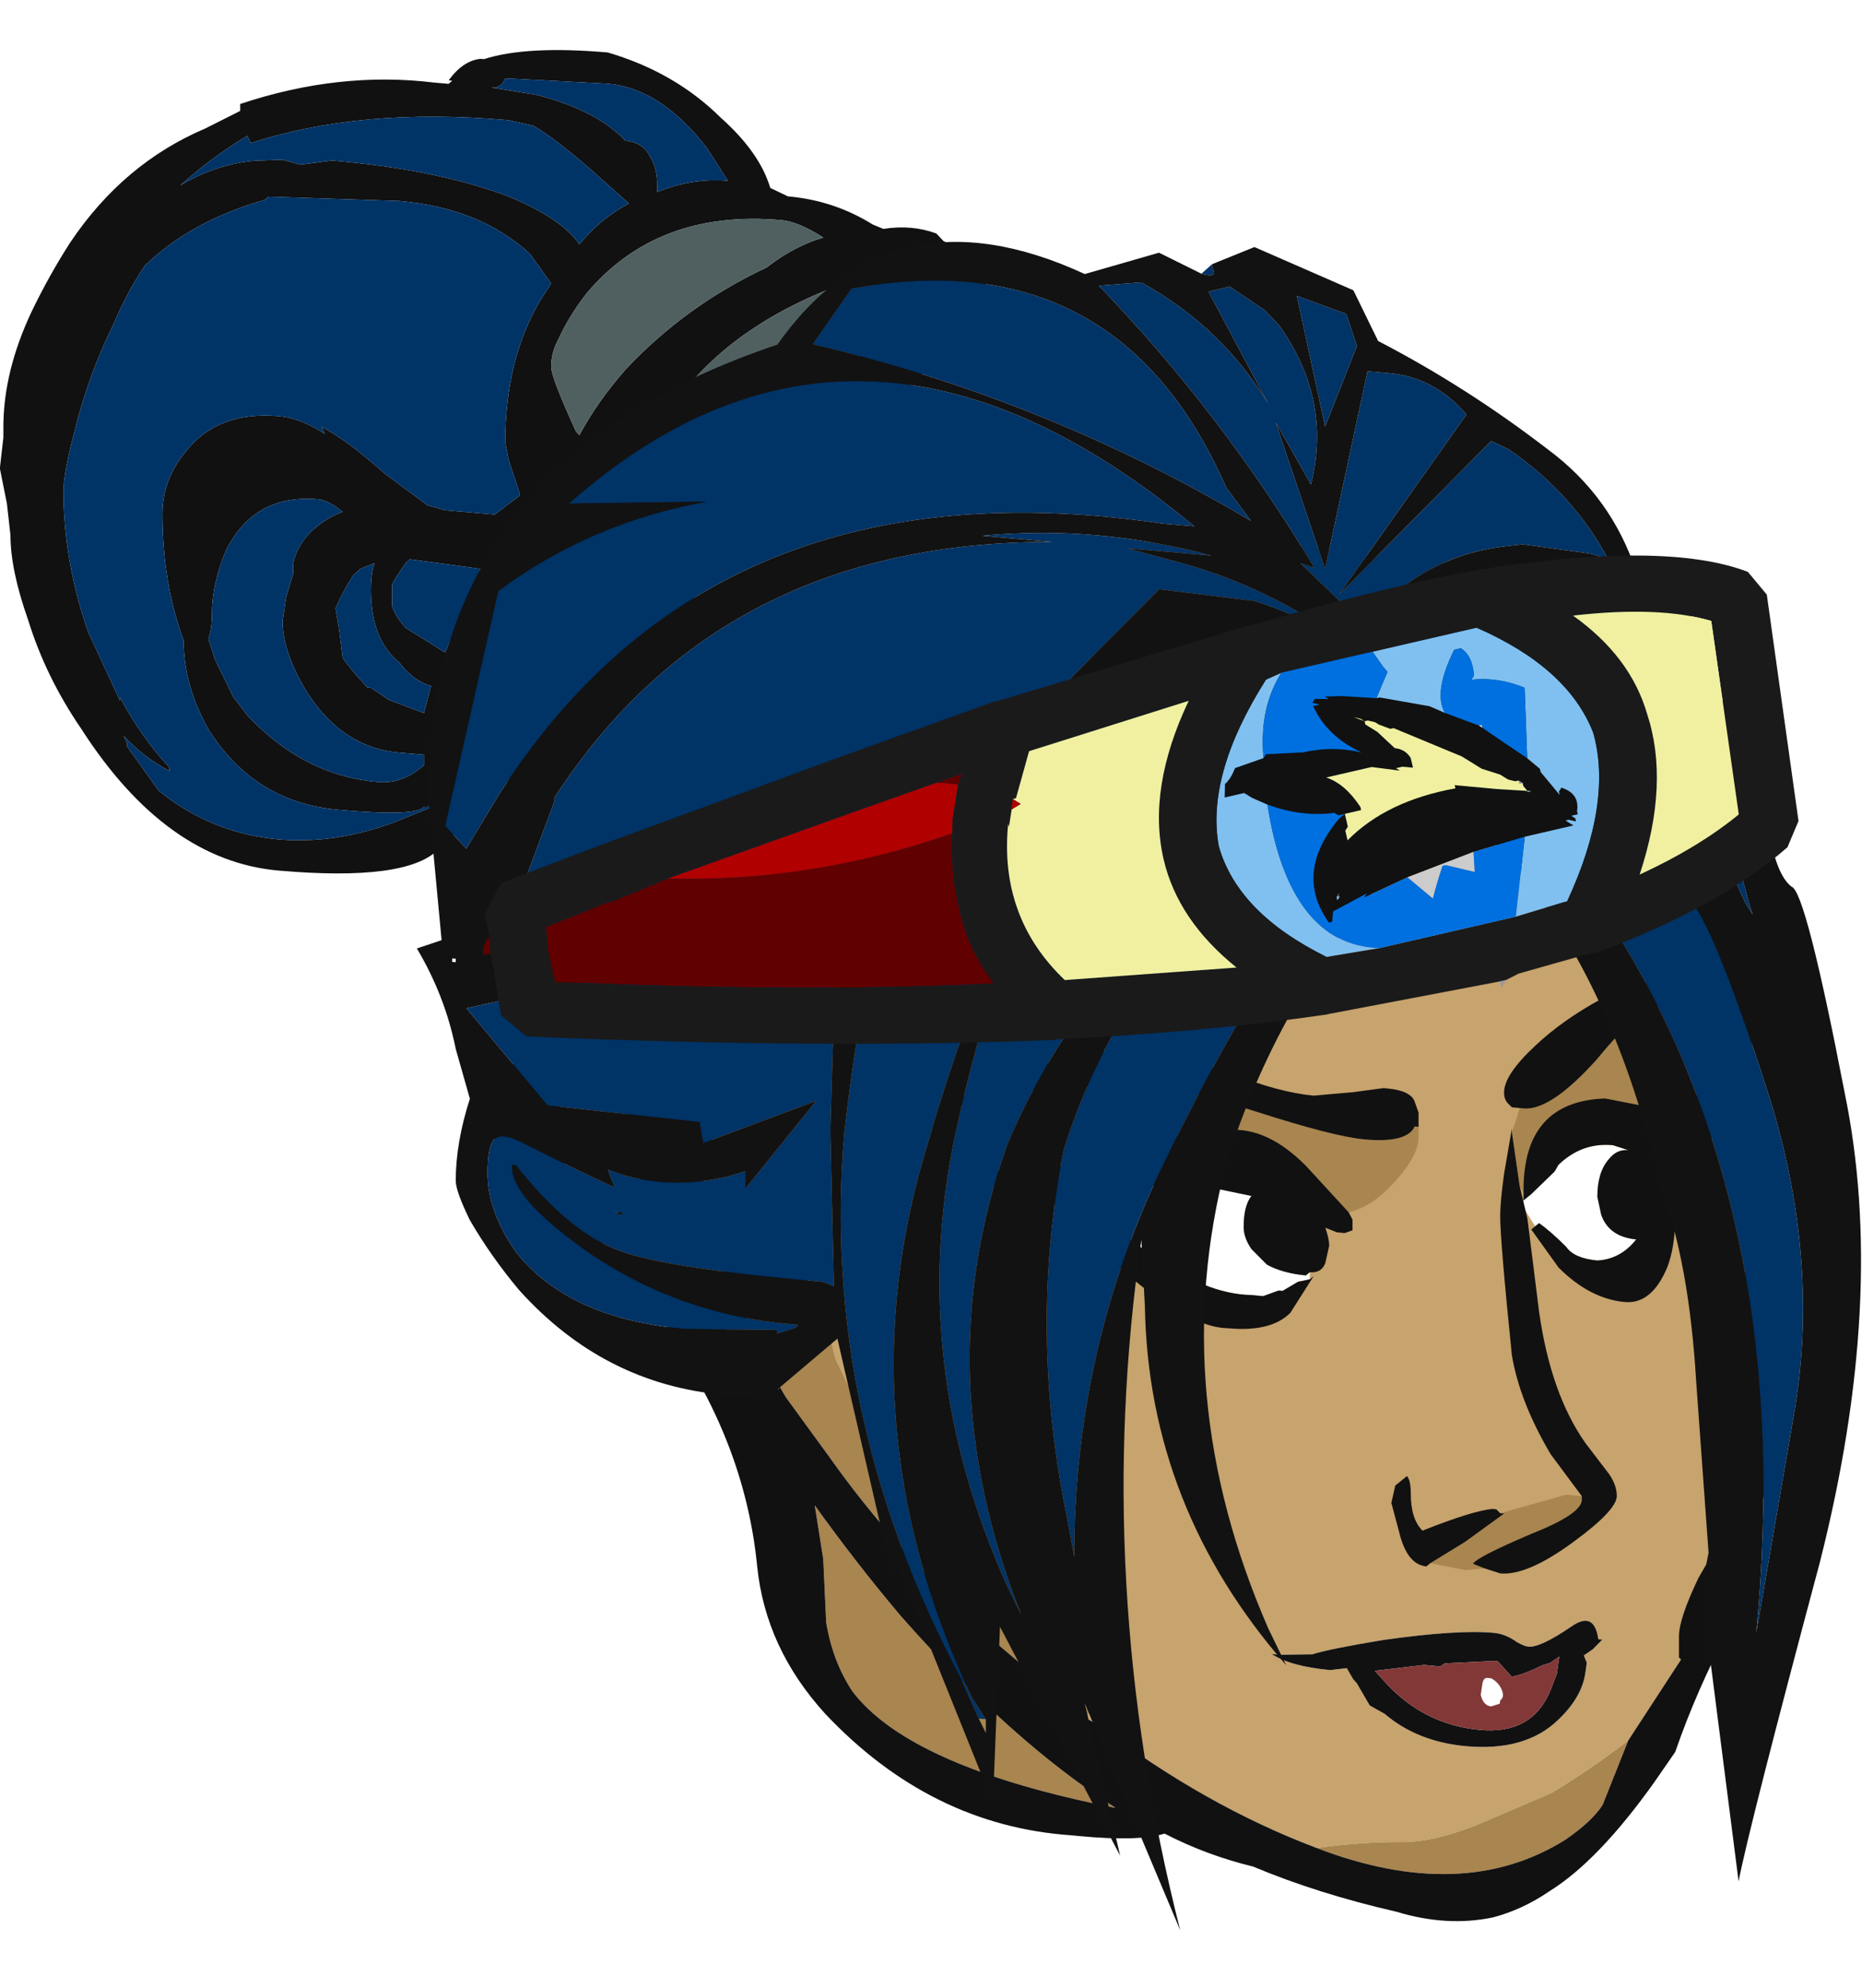 <?xml version="1.0" encoding="UTF-8" standalone="no"?>
<svg xmlns:ffdec="https://www.free-decompiler.com/flash" xmlns:xlink="http://www.w3.org/1999/xlink" ffdec:objectType="frame" height="189.3px" width="177.4px" xmlns="http://www.w3.org/2000/svg">
  <g transform="matrix(1.0, 0.0, 0.0, 1.0, 135.45, 109.4)">
    <use ffdec:characterId="318" ffdec:characterName="a_HatBack_NoHatBack" height="0.0" id="am_HatBack" transform="matrix(1.337, 0.0, 0.0, 1.337, -67.6, -23.7)" width="0.0" xlink:href="#sprite0"/>
    <use ffdec:characterId="319" ffdec:characterName="a_HairBack_FDo01" height="0.0" id="am_HairBack" transform="matrix(1.0, 0.0, 0.0, 1.0, 0.0, 0.0)" width="0.0" xlink:href="#sprite1"/>
    <use ffdec:characterId="302" ffdec:characterName="a_Mouth_FMouth03" height="114.1" id="am_Mouth" transform="matrix(1.089, 0.103, -0.137, 0.943, -82.481, -43.654)" width="113.75" xlink:href="#sprite2"/>
    <use ffdec:characterId="321" ffdec:characterName="a_Face_FFace01" height="107.45" id="am_Face" transform="matrix(1.058, 0.1, 0.0, 0.963, -48.436, -60.907)" width="79.8" xlink:href="#sprite3"/>
    <use ffdec:characterId="323" ffdec:characterName="a_Hair_FDo10" height="184.45" id="am_Hair" transform="matrix(0.962, 0.083, 0.0, 0.944, -135.464, -109.401)" width="184.45" xlink:href="#sprite4"/>
    <use ffdec:characterId="325" ffdec:characterName="a_Hat_HeadBand01" height="43.75" id="am_Hat" transform="matrix(0.885, -0.204, 0.202, 0.875, -92.618, -32.554)" width="139.65" xlink:href="#sprite5"/>
  </g>
  <defs>
    <g id="sprite2" transform="matrix(1.0, 0.0, 0.0, 1.0, 86.8, 49.35)">
      <use ffdec:characterId="301" height="16.3" transform="matrix(7.0, 0.0, 0.0, 7.0, -86.8, -49.35)" width="16.25" xlink:href="#shape0"/>
    </g>
    <g id="shape0" transform="matrix(1.0, 0.0, 0.0, 1.0, 12.4, 7.05)">
      <path d="M3.45 4.6 L3.45 4.65 3.4 4.65 3.3 5.0 2.7 6.45 Q2.3 6.9 1.85 7.3 L1.15 7.75 Q0.55 8.15 0.1 8.2 -0.4 8.25 -0.95 8.4 -2.4 7.95 -3.85 6.95 L-4.05 6.85 -4.0 6.8 -4.0 6.75 -4.9 5.85 -5.7 4.95 -6.4 4.15 Q-7.05 3.35 -7.55 2.45 L-7.75 2.1 Q-7.85 1.85 -7.9 1.55 -7.95 1.45 -8.0 1.35 L-8.15 1.2 Q-8.25 1.3 -8.4 1.3 -8.2 1.0 -8.2 0.85 -8.2 0.7 -8.3 0.65 -8.3 0.6 -8.4 0.55 -8.65 0.6 -8.85 0.75 L-9.3 1.0 -9.45 1.0 -9.6 1.0 -10.3 1.0 Q-10.9 0.95 -11.3 0.05 -11.6 -0.6 -11.6 -1.25 -11.6 -1.45 -11.35 -1.8 -11.0 -2.25 -10.45 -2.35 -10.1 -2.3 -9.85 -2.0 L-9.7 -1.75 -9.6 -1.55 -9.35 -1.55 -9.25 -1.45 Q-9.2 -1.55 -9.15 -1.55 -9.2 -1.9 -9.35 -2.15 -9.45 -2.4 -9.6 -2.5 L-9.75 -2.6 -9.85 -2.65 Q-10.05 -2.8 -10.25 -2.85 -10.25 -3.1 -10.5 -3.6 -10.8 -4.3 -10.85 -4.7 -10.85 -5.15 -11.05 -5.65 L-11.05 -5.75 -11.1 -5.85 -11.1 -6.05 Q-9.55 -6.45 -7.8 -6.5 -6.8 -6.5 -5.85 -6.75 -5.45 -6.9 -5.05 -7.0 L-4.85 -7.05 -4.85 -7.0 -4.55 -7.05 Q-2.6 -6.45 -2.0 -4.4 -1.5 -2.95 -0.75 -1.65 0.0 -0.35 0.9 0.85 L1.3 1.4 Q1.75 2.15 2.35 2.7 L2.9 3.15 Q3.35 3.55 3.45 4.2 3.5 4.4 3.45 4.6 M-10.95 -3.05 L-10.85 -2.9 -10.9 -2.9 -10.9 -2.85 -10.95 -2.85 -10.95 -3.05 M-10.3 0.45 Q-10.2 0.6 -10.0 0.6 -9.9 0.6 -9.9 0.55 L-9.9 0.5 Q-9.85 0.55 -9.85 0.3 L-9.85 0.0 -9.5 -0.65 -9.55 -0.75 -9.6 -0.8 -9.65 -0.8 Q-9.75 -1.25 -10.2 -1.55 -10.5 -1.75 -10.7 -1.65 -11.05 -2.15 -11.05 -1.25 -11.0 -0.8 -10.85 -0.35 -10.6 0.35 -10.3 0.45 M-10.3 -0.85 L-10.15 -0.75 -10.25 -0.7 -10.3 -0.85 M-1.75 5.7 L-1.85 5.7 Q-1.6 5.85 -1.1 5.85 L-0.9 5.8 -0.8 5.95 -0.75 6.0 -0.55 6.3 -0.35 6.4 Q0.1 6.75 0.7 6.75 1.45 6.75 1.8 6.25 2.05 5.9 2.05 5.55 L2.05 5.4 2.0 5.3 2.1 5.2 2.2 5.05 2.15 5.05 Q2.05 4.65 1.8 4.9 1.45 5.25 1.3 5.25 1.25 5.25 1.15 5.2 1.0 5.1 0.85 5.1 0.4 5.1 -0.5 5.35 -1.15 5.55 -1.35 5.65 L-1.75 5.7" fill="#c7a36d" fill-rule="evenodd" stroke="none"/>
      <path d="M2.7 6.45 L2.5 7.4 Q2.4 7.65 2.1 7.95 0.95 9.0 -0.95 8.4 -0.4 8.25 0.1 8.2 0.55 8.15 1.15 7.75 L1.85 7.3 Q2.3 6.9 2.7 6.45 M-4.05 6.85 L-4.25 6.7 -5.35 5.85 Q-6.7 4.7 -7.65 3.5 L-8.3 2.7 -8.4 2.55 -8.4 2.6 -8.45 2.55 Q-8.7 2.2 -9.0 1.95 L-9.0 1.9 Q-9.2 1.8 -9.35 1.7 L-9.15 1.65 -9.1 1.65 Q-8.7 1.65 -8.4 1.3 -8.25 1.3 -8.15 1.2 L-8.0 1.35 Q-7.95 1.45 -7.9 1.55 -7.85 1.85 -7.75 2.1 L-7.55 2.45 Q-7.05 3.35 -6.4 4.15 L-5.7 4.95 -4.9 5.85 -4.0 6.75 -4.0 6.8 -4.05 6.85 M-9.45 1.0 L-9.6 1.0 -9.45 1.0 M-10.3 0.45 Q-10.6 0.35 -10.85 -0.35 -11.0 -0.8 -11.05 -1.25 -11.05 -2.15 -10.7 -1.65 L-10.75 -1.65 -11.0 -1.35 -11.05 -1.35 Q-10.9 -1.2 -10.45 -0.9 L-10.4 -0.85 -10.3 -0.85 -10.25 -0.7 -10.3 -0.65 Q-10.5 -0.4 -10.5 -0.1 -10.5 0.1 -10.4 0.25 L-10.3 0.45 M-9.65 1.75 L-9.65 1.75 M-7.4 5.85 L-7.55 4.95 -7.75 4.2 Q-7.15 4.95 -6.5 5.65 -4.9 7.3 -3.5 8.1 -6.1 7.8 -6.95 6.8 -7.25 6.4 -7.4 5.85" fill="#a9854f" fill-rule="evenodd" stroke="none"/>
      <path d="M3.45 4.6 L3.45 4.5 Q3.6 4.05 3.7 4.05 L3.75 4.15 3.8 4.35 3.85 4.4 3.75 4.7 Q3.45 5.65 3.3 6.55 L3.1 7.0 Q2.55 8.2 2.0 8.7 1.7 9.0 1.35 9.15 0.8 9.35 0.15 9.2 -0.85 9.05 -1.7 8.75 -2.3 8.65 -2.85 8.4 -3.15 8.55 -3.9 8.55 L-4.0 8.55 Q-5.75 8.6 -7.25 7.15 -8.1 6.3 -8.35 5.15 -8.7 3.5 -9.75 2.1 -9.9 1.9 -9.9 1.75 L-9.95 1.75 Q-10.25 1.75 -10.6 1.65 -10.8 1.55 -11.0 1.4 -11.4 1.15 -11.7 0.75 L-11.95 0.45 -12.0 0.35 -12.05 0.3 -12.2 -0.05 -12.3 -0.35 Q-12.4 -0.75 -12.4 -1.15 -12.35 -1.5 -12.2 -1.8 L-12.0 -2.15 -11.5 -2.65 -11.25 -2.85 -11.3 -3.15 -11.7 -4.4 -11.8 -4.75 -11.85 -5.05 -11.85 -5.45 -11.9 -5.5 Q-11.9 -5.7 -11.95 -5.85 L-11.65 -6.0 -11.65 -6.15 Q-11.5 -6.15 -11.35 -6.1 L-11.1 -6.2 -11.1 -6.05 -11.1 -5.85 -11.05 -5.75 -11.05 -5.65 Q-10.85 -5.15 -10.85 -4.7 -10.8 -4.3 -10.5 -3.6 -10.25 -3.1 -10.25 -2.85 -10.05 -2.8 -9.85 -2.65 L-9.75 -2.6 -9.6 -2.5 Q-9.45 -2.4 -9.35 -2.15 -9.2 -1.9 -9.15 -1.55 -9.2 -1.55 -9.25 -1.45 L-9.35 -1.55 -9.6 -1.55 -9.7 -1.75 -9.85 -2.0 Q-10.1 -2.3 -10.45 -2.35 -11.0 -2.25 -11.35 -1.8 -11.6 -1.45 -11.6 -1.25 -11.6 -0.6 -11.3 0.05 -10.9 0.95 -10.3 1.0 L-9.6 1.0 -9.45 1.0 -9.3 1.0 -8.85 0.75 Q-8.65 0.6 -8.4 0.55 -8.3 0.6 -8.3 0.65 -8.2 0.7 -8.2 0.85 -8.2 1.0 -8.4 1.3 -8.7 1.65 -9.1 1.65 L-9.15 1.65 -9.35 1.7 Q-9.2 1.8 -9.0 1.9 L-9.0 1.95 Q-8.7 2.2 -8.45 2.55 L-8.4 2.6 -8.4 2.55 -8.3 2.7 -7.65 3.5 Q-6.7 4.7 -5.35 5.85 L-4.25 6.7 -4.05 6.85 -3.85 6.95 Q-2.4 7.95 -0.95 8.4 0.95 9.0 2.1 7.95 2.4 7.65 2.5 7.4 L2.7 6.45 3.3 5.0 3.4 4.65 3.45 4.65 3.45 4.6 M-10.95 -3.05 L-10.95 -2.85 -10.9 -2.85 -10.9 -2.9 -10.85 -2.9 -10.95 -3.05 M-10.7 -1.65 Q-10.5 -1.75 -10.2 -1.55 -9.75 -1.25 -9.65 -0.8 L-9.6 -0.8 -9.55 -0.75 -9.5 -0.65 -9.85 0.0 -9.85 0.3 Q-9.85 0.55 -9.9 0.5 L-9.9 0.55 Q-9.9 0.6 -10.0 0.6 -10.2 0.6 -10.3 0.45 L-10.4 0.25 Q-10.5 0.1 -10.5 -0.1 -10.5 -0.4 -10.3 -0.65 L-10.25 -0.7 -10.15 -0.75 -10.3 -0.85 -10.4 -0.85 -10.45 -0.9 Q-10.9 -1.2 -11.05 -1.35 L-11.0 -1.35 -10.75 -1.65 -10.7 -1.65 M-1.75 5.7 L-1.35 5.65 Q-1.15 5.55 -0.5 5.35 0.4 5.1 0.85 5.1 1.0 5.1 1.15 5.2 1.25 5.25 1.3 5.25 1.45 5.25 1.8 4.9 2.05 4.65 2.15 5.05 L2.2 5.05 2.1 5.2 2.0 5.3 2.05 5.4 2.05 5.55 Q2.05 5.9 1.8 6.25 1.45 6.75 0.7 6.75 0.1 6.75 -0.35 6.4 L-0.55 6.3 -0.75 6.0 -0.8 5.95 -0.9 5.8 -1.1 5.85 Q-1.6 5.85 -1.85 5.7 L-1.75 5.7 M-0.45 5.9 L-0.4 5.95 Q0.15 6.5 0.85 6.5 1.5 6.5 1.65 5.85 L1.7 5.6 1.7 5.35 1.6 5.45 1.5 5.5 Q1.3 5.65 1.15 5.7 L0.95 5.5 0.9 5.5 0.3 5.6 0.25 5.65 0.05 5.65 -0.55 5.8 -0.45 5.9 M-9.65 1.75 L-9.65 1.75 M-7.4 5.85 Q-7.25 6.4 -6.95 6.8 -6.1 7.8 -3.5 8.1 -4.9 7.3 -6.5 5.65 -7.15 4.95 -7.75 4.2 L-7.55 4.95 -7.4 5.85" fill="#111111" fill-rule="evenodd" stroke="none"/>
      <path d="M0.8 5.85 Q0.8 5.75 0.85 5.75 L0.9 5.75 Q1.0 5.8 1.05 5.9 1.1 6.0 1.05 6.05 L1.05 6.1 0.95 6.15 Q0.85 6.15 0.8 6.0 L0.8 5.85" fill="#ffffff" fill-rule="evenodd" stroke="none"/>
      <path d="M-0.45 5.9 L-0.55 5.8 0.05 5.65 0.25 5.65 0.3 5.6 0.9 5.5 0.95 5.5 1.15 5.7 Q1.3 5.65 1.5 5.5 L1.6 5.45 1.7 5.35 1.7 5.6 1.65 5.85 Q1.5 6.5 0.85 6.5 0.15 6.5 -0.4 5.95 L-0.45 5.9 M0.8 5.85 L0.8 6.0 Q0.85 6.15 0.95 6.15 L1.05 6.1 1.05 6.05 Q1.1 6.0 1.05 5.9 1.0 5.8 0.9 5.75 L0.85 5.75 Q0.8 5.75 0.8 5.85" fill="#833838" fill-rule="evenodd" stroke="none"/>
    </g>
    <g id="sprite3" transform="matrix(1.0, 0.0, 0.0, 1.0, 43.75, 67.9)">
      <use ffdec:characterId="320" height="15.35" transform="matrix(7.0, 0.0, 0.0, 7.0, -43.75, -67.9)" width="11.4" xlink:href="#shape1"/>
    </g>
    <g id="shape1" transform="matrix(1.0, 0.0, 0.0, 1.0, 6.25, 9.7)">
      <path d="M0.85 -9.4 Q2.45 -8.2 3.35 -6.6 L3.5 -6.2 3.55 -6.15 3.55 -6.05 3.6 -6.0 3.55 -6.0 Q3.7 -5.55 3.6 -5.05 L4.65 1.15 4.35 2.55 Q4.05 3.6 3.95 4.15 L3.85 4.35 Q3.6 4.95 3.6 5.2 3.45 5.2 3.4 5.1 2.2 4.55 0.75 4.6 -0.3 4.6 -1.3 4.3 -2.8 3.75 -3.8 2.55 -5.0 0.0 -5.55 -2.7 L-5.5 -2.75 Q-5.55 -3.0 -5.5 -3.35 L-5.0 -6.7 Q-4.75 -7.95 -4.35 -9.05 L-4.05 -9.35 -4.05 -9.4 Q-2.2 -9.8 -0.3 -9.65 L0.6 -9.65 Q0.75 -9.65 0.85 -9.6 L0.85 -9.4 M-0.05 -9.05 L-0.05 -9.05" fill="#c7a36d" fill-rule="evenodd" stroke="none"/>
      <path d="M4.5 0.75 L4.4 1.1 Q4.3 1.5 4.1 1.7 3.95 1.9 3.8 1.9 3.65 1.9 3.65 1.75 L3.65 1.6 Q3.65 1.5 3.75 1.0 3.9 0.55 3.9 0.2 3.9 -0.7 3.7 -1.4 3.95 -1.55 4.05 -2.0 L4.1 -2.1 4.1 -2.05 Q4.25 -1.25 4.4 -0.8 L4.45 -0.3 4.45 -0.05 4.4 0.45 4.5 0.65 4.5 0.75 M3.4 -4.05 Q3.35 -4.5 3.2 -4.9 L3.0 -5.5 Q3.0 -5.6 3.05 -5.6 L3.25 -5.65 3.65 -5.6 Q3.75 -5.25 3.8 -4.7 3.95 -3.95 3.95 -3.2 L3.95 -2.75 3.9 -2.7 3.8 -2.4 3.55 -2.1 3.55 -2.05 3.5 -2.55 Q3.7 -2.9 3.7 -3.0 L3.65 -3.55 3.8 -3.35 3.85 -3.5 3.85 -3.65 Q3.85 -4.1 3.45 -4.05 L3.4 -4.05" fill="#c7a36d" fill-rule="evenodd" stroke="none"/>
      <path d="M1.75 -0.4 L1.6 -0.65 1.6 -0.75 1.7 -0.85 2.0 -1.2 2.05 -1.3 Q2.35 -1.65 2.75 -1.65 L2.95 -1.6 Q2.8 -1.6 2.7 -1.45 2.55 -1.25 2.55 -0.9 L2.6 -0.65 Q2.7 -0.35 3.05 -0.35 2.85 -0.05 2.55 0.0 2.25 0.0 2.15 -0.15 1.95 -0.35 1.8 -0.45 L1.75 -0.4 M-1.15 0.55 L-1.15 0.65 -1.3 0.7 -1.5 0.85 -1.55 0.85 -1.75 0.95 -1.9 0.95 Q-2.5 1.0 -3.2 0.5 -3.7 0.2 -3.95 -0.15 L-3.9 -0.2 Q-3.6 -0.35 -3.25 -0.45 L-2.7 -0.55 -1.9 -0.45 Q-2.0 -0.3 -2.0 0.0 -2.0 0.15 -1.9 0.3 L-1.7 0.5 Q-1.5 0.6 -1.2 0.6 L-1.15 0.55" fill="#ffffff" fill-rule="evenodd" stroke="none"/>
      <path d="M1.6 -0.85 L1.55 -0.95 1.45 -1.7 Q1.5 -1.85 1.55 -2.05 L1.6 -2.05 Q1.95 -2.05 2.55 -2.85 3.1 -3.65 3.4 -3.7 L3.45 -3.65 Q3.55 -3.65 3.65 -3.55 L3.7 -3.0 Q3.7 -2.9 3.5 -2.55 L3.35 -2.35 3.25 -2.2 3.1 -2.25 2.65 -2.3 Q1.6 -2.15 1.6 -0.9 L1.6 -0.85 M1.1 4.5 L0.85 4.55 0.4 4.5 0.85 4.15 1.35 3.7 1.3 3.7 2.15 3.35 2.35 3.35 2.35 3.4 Q2.35 3.6 1.7 3.95 1.0 4.35 0.95 4.45 L1.1 4.5 M0.25 -1.65 L0.25 -1.5 Q0.25 -1.25 -0.05 -0.85 -0.35 -0.45 -0.65 -0.35 L-1.2 -0.95 Q-1.7 -1.45 -2.2 -1.35 -3.1 -1.2 -3.8 -0.8 L-4.0 -0.7 -4.15 -0.65 -5.1 -0.8 Q-6.25 -0.95 -6.25 -1.15 L-5.95 -1.25 -6.05 -1.2 -4.9 -1.6 -4.85 -1.6 -4.5 -1.75 -4.2 -1.75 -3.0 -1.9 -2.9 -1.9 -1.85 -1.65 Q-0.85 -1.4 -0.45 -1.4 0.1 -1.4 0.2 -1.65 L0.25 -1.65" fill="#a9854f" fill-rule="evenodd" stroke="none"/>
      <path d="M3.65 -5.6 L3.55 -6.0 3.8 -6.0 Q3.9 -5.9 4.1 -5.9 L4.25 -5.55 4.2 -5.2 4.35 -4.9 Q4.4 -4.7 4.5 -4.0 4.5 -3.7 4.55 -3.1 L4.55 -2.65 4.6 -2.25 4.6 -2.2 4.65 -2.05 4.85 -1.3 5.05 -0.6 5.15 0.0 5.1 0.45 5.1 0.6 4.95 1.9 4.55 3.75 4.35 4.3 4.35 4.4 4.3 4.55 4.25 4.75 4.15 4.95 4.1 5.0 4.1 5.05 4.05 5.15 4.0 5.2 3.8 5.65 Q3.65 5.55 3.6 5.5 L3.6 5.2 Q3.6 4.95 3.85 4.35 L3.95 4.15 Q4.0 3.85 4.1 3.45 L4.2 2.9 4.45 1.5 4.5 0.75 4.5 0.65 4.4 0.45 4.45 -0.05 4.45 -0.3 4.4 -0.8 Q4.25 -1.25 4.1 -2.05 L4.1 -2.1 4.05 -2.0 Q3.95 -1.55 3.7 -1.4 L3.4 -1.4 Q3.55 -1.15 3.55 -0.7 3.55 -0.3 3.45 0.0 3.25 0.55 2.9 0.55 2.45 0.55 2.05 0.15 L1.7 -0.35 1.75 -0.4 1.8 -0.45 Q1.95 -0.35 2.15 -0.15 2.25 0.0 2.55 0.0 2.85 -0.05 3.05 -0.35 2.7 -0.35 2.6 -0.65 L2.55 -0.9 Q2.55 -1.25 2.7 -1.45 2.8 -1.6 2.95 -1.6 L2.75 -1.65 Q2.35 -1.65 2.05 -1.3 L2.0 -1.2 1.7 -0.85 1.6 -0.75 1.6 -0.85 1.6 -0.9 Q1.6 -2.15 2.65 -2.3 L3.1 -2.25 3.25 -2.2 3.35 -2.15 3.5 -2.05 3.55 -2.05 3.55 -2.1 3.8 -2.4 3.9 -2.7 3.95 -2.75 3.95 -3.2 Q3.95 -3.95 3.8 -4.7 3.75 -5.25 3.65 -5.6 M1.55 -0.95 L1.65 -0.5 1.8 0.8 Q1.95 1.95 2.4 2.6 L2.7 3.0 Q2.8 3.15 2.8 3.3 2.8 3.5 2.25 4.0 1.65 4.55 1.3 4.55 L1.1 4.5 0.95 4.45 Q1.0 4.35 1.7 3.95 2.35 3.6 2.35 3.4 L2.35 3.35 1.95 2.8 Q1.55 2.1 1.45 1.45 1.3 -0.15 1.3 -0.5 1.3 -0.7 1.35 -1.1 L1.45 -1.75 1.45 -1.7 1.55 -0.95 M0.4 4.5 L0.35 4.55 Q0.1 4.55 0.0 4.1 L-0.1 3.7 -0.05 3.45 0.1 3.3 Q0.15 3.35 0.15 3.55 0.15 3.9 0.3 4.05 0.95 3.7 1.2 3.65 L1.25 3.65 1.3 3.7 1.35 3.7 0.85 4.15 0.4 4.5 M1.55 -2.05 L1.45 -2.05 1.4 -2.1 Q1.35 -2.15 1.35 -2.25 1.35 -2.5 1.75 -2.95 2.1 -3.35 2.6 -3.7 3.1 -4.0 3.4 -4.05 L3.45 -4.05 Q3.85 -4.1 3.85 -3.65 L3.85 -3.5 3.8 -3.35 3.65 -3.55 Q3.55 -3.65 3.45 -3.65 L3.4 -3.7 Q3.1 -3.65 2.55 -2.85 1.95 -2.05 1.6 -2.05 L1.55 -2.05 M-5.95 -1.25 Q-4.15 -2.45 -3.05 -2.35 -2.8 -2.3 -2.15 -2.15 -1.55 -1.95 -1.1 -1.95 L-0.6 -2.05 -0.2 -2.15 -0.15 -2.15 Q0.15 -2.15 0.2 -2.0 L0.25 -1.85 0.25 -1.65 0.2 -1.65 Q0.1 -1.4 -0.45 -1.4 -0.85 -1.4 -1.85 -1.65 L-2.9 -1.9 -3.0 -1.9 -4.2 -1.75 -4.5 -1.75 -4.85 -1.6 -4.9 -1.6 -6.05 -1.2 -5.95 -1.25 M-0.65 -0.35 L-0.6 -0.25 -0.6 -0.1 -0.7 -0.05 -0.8 -0.05 -0.95 -0.1 Q-0.9 0.05 -0.9 0.15 L-0.95 0.4 Q-1.0 0.55 -1.15 0.55 L-1.2 0.6 Q-1.5 0.6 -1.7 0.5 L-1.9 0.3 Q-2.0 0.15 -2.0 0.0 -2.0 -0.3 -1.9 -0.45 L-2.7 -0.55 -3.25 -0.45 Q-3.6 -0.35 -3.9 -0.2 L-3.95 -0.15 Q-3.7 0.2 -3.2 0.5 -2.5 1.0 -1.9 0.95 L-1.75 0.95 -1.55 0.85 -1.5 0.85 -1.3 0.7 -1.15 0.65 -1.1 0.6 -1.4 1.15 Q-1.65 1.45 -2.2 1.45 -2.75 1.5 -3.7 0.65 -4.35 0.1 -4.45 -0.1 L-4.55 -0.05 Q-5.05 -0.05 -5.65 -0.55 L-5.65 -0.6 -5.35 -0.5 -5.05 -0.45 -4.15 -0.65 -4.0 -0.7 -3.8 -0.8 Q-3.1 -1.2 -2.2 -1.35 -1.7 -1.45 -1.2 -0.95 L-0.65 -0.35" fill="#111111" fill-rule="evenodd" stroke="none"/>
    </g>
    <g id="sprite4" transform="matrix(1.0, 0.0, 0.0, 1.0, 142.1, 116.2)">
      <use ffdec:characterId="322" height="26.35" transform="matrix(7.0, 0.0, 0.0, 7.0, -142.1, -116.2)" width="26.35" xlink:href="#shape2"/>
    </g>
    <g id="shape2" transform="matrix(1.0, 0.0, 0.0, 1.0, 20.3, 16.6)">
      <path d="M-9.15 -14.75 Q-8.5 -14.75 -7.95 -14.45 L-7.8 -14.4 Q-7.4 -14.5 -7.05 -14.4 L-6.95 -14.3 Q-6.4 -14.1 -6.25 -13.45 L-14.1 -4.9 Q-14.55 -4.4 -16.35 -4.4 -17.95 -4.4 -19.15 -6.2 -19.65 -6.9 -19.9 -7.7 -20.15 -8.4 -20.15 -8.9 L-20.2 -9.35 -20.3 -9.85 -20.25 -10.3 -20.25 -10.45 Q-20.25 -11.25 -19.85 -12.15 -19.6 -12.7 -19.3 -13.2 -18.55 -14.4 -17.4 -15.0 L-16.9 -15.3 -16.9 -15.4 Q-15.5 -16.0 -14.15 -15.95 L-13.95 -15.95 -13.9 -16.0 -13.95 -16.0 Q-13.75 -16.3 -13.5 -16.35 L-13.45 -16.35 Q-12.85 -16.6 -11.7 -16.6 -10.75 -16.4 -10.1 -15.8 -9.55 -15.35 -9.4 -14.85 L-9.15 -14.75 M-11.0 -14.65 Q-10.5 -14.9 -10.0 -14.9 L-10.3 -15.35 Q-10.95 -16.15 -11.7 -16.15 L-13.15 -16.1 Q-13.2 -15.95 -13.35 -15.95 L-12.7 -15.9 Q-11.85 -15.75 -11.45 -15.35 -11.2 -15.35 -11.1 -15.15 -11.0 -15.0 -11.0 -14.75 L-11.0 -14.65 M-9.25 -14.4 Q-11.0 -14.4 -12.0 -13.1 -12.25 -12.75 -12.4 -12.4 -12.5 -12.2 -12.5 -12.0 -12.5 -11.85 -12.15 -11.1 L-12.1 -11.05 Q-11.85 -11.55 -11.45 -12.05 -10.6 -13.05 -9.45 -13.7 -9.05 -14.05 -8.65 -14.2 -9.0 -14.4 -9.25 -14.4 M-16.6 -14.3 L-16.6 -14.3 M-16.8 -14.95 Q-17.3 -14.6 -17.75 -14.15 -17.25 -14.5 -16.7 -14.6 L-16.3 -14.65 -16.05 -14.6 -15.6 -14.7 Q-14.1 -14.7 -13.1 -14.4 -12.35 -14.15 -12.1 -13.8 -11.8 -14.2 -11.4 -14.45 L-11.95 -14.9 Q-12.45 -15.3 -12.75 -15.45 L-13.1 -15.5 -13.15 -15.5 Q-15.2 -15.5 -16.75 -14.85 L-16.8 -14.95 M-12.5 -13.2 L-12.8 -13.6 Q-13.5 -14.2 -14.65 -14.2 L-16.5 -14.1 -16.55 -14.05 Q-17.6 -13.65 -18.25 -12.95 -18.5 -12.55 -18.7 -12.05 -19.05 -11.3 -19.25 -10.45 -19.4 -9.85 -19.4 -9.6 -19.4 -8.6 -19.05 -7.6 L-18.6 -6.65 -18.6 -6.7 Q-18.3 -6.15 -17.9 -5.75 L-17.9 -5.7 Q-18.25 -5.85 -18.55 -6.15 L-18.5 -6.05 -18.5 -6.0 -18.05 -5.4 Q-17.3 -4.85 -16.35 -4.85 -15.55 -4.85 -14.7 -5.25 L-14.2 -5.5 -14.2 -5.55 -14.25 -5.5 -14.3 -5.5 Q-14.4 -5.35 -15.5 -5.35 -16.7 -5.35 -17.35 -6.35 -17.7 -6.95 -17.7 -7.6 -18.0 -8.4 -18.0 -9.4 -18.0 -9.9 -17.65 -10.35 -17.2 -10.95 -16.35 -10.95 -16.05 -10.95 -15.7 -10.75 L-15.75 -10.85 Q-15.4 -10.7 -14.85 -10.25 L-14.25 -9.85 -14.0 -9.8 -13.3 -9.8 -12.95 -10.1 -12.95 -10.15 -13.1 -10.6 -13.15 -10.85 Q-13.15 -12.05 -12.65 -12.95 L-12.5 -13.2 M-14.55 -9.0 Q-14.75 -8.7 -14.75 -8.65 L-14.75 -8.35 Q-14.7 -8.2 -14.55 -8.05 -14.45 -8.0 -14.0 -7.75 L-13.5 -9.0 -14.5 -9.05 -14.55 -9.0 M-15.2 -8.85 L-15.3 -8.75 Q-15.45 -8.5 -15.55 -8.25 L-15.5 -7.95 -15.45 -7.55 Q-15.35 -7.4 -15.1 -7.15 L-15.05 -7.15 -14.8 -7.0 -14.3 -6.85 -14.2 -7.25 Q-14.45 -7.3 -14.65 -7.55 -15.05 -7.85 -15.05 -8.55 -15.05 -8.8 -15.0 -8.95 L-15.2 -8.85 M-15.45 -9.65 Q-15.65 -9.8 -15.8 -9.8 -16.7 -9.8 -17.1 -8.95 -17.3 -8.45 -17.3 -8.0 -17.3 -7.8 -17.35 -7.65 L-17.25 -7.35 -17.0 -6.85 -16.8 -6.6 Q-16.0 -5.8 -14.95 -5.8 -14.6 -5.8 -14.3 -6.1 L-14.3 -6.25 -14.65 -6.25 Q-15.45 -6.25 -15.95 -7.0 -16.3 -7.55 -16.3 -8.0 L-16.25 -8.35 -16.15 -8.7 -16.15 -8.85 Q-16.05 -9.3 -15.55 -9.6 L-15.45 -9.65 M-7.05 -12.9 L-8.05 -13.7 Q-9.85 -12.95 -10.7 -11.7 L-7.05 -12.9" fill="#111111" fill-rule="evenodd" stroke="none"/>
      <path d="M-11.0 -14.65 L-11.0 -14.75 Q-11.0 -15.0 -11.1 -15.15 -11.2 -15.35 -11.45 -15.35 -11.85 -15.75 -12.7 -15.9 L-13.35 -15.95 Q-13.2 -15.95 -13.15 -16.1 L-11.7 -16.15 Q-10.95 -16.15 -10.3 -15.35 L-10.0 -14.9 Q-10.5 -14.9 -11.0 -14.65 M-15.45 -9.65 L-15.55 -9.6 Q-16.05 -9.3 -16.15 -8.85 L-16.15 -8.7 -16.25 -8.35 -16.3 -8.0 Q-16.3 -7.55 -15.95 -7.0 -15.45 -6.25 -14.65 -6.25 L-14.3 -6.25 -14.3 -6.1 Q-14.6 -5.8 -14.95 -5.8 -16.0 -5.8 -16.8 -6.6 L-17.0 -6.85 -17.25 -7.35 -17.35 -7.65 Q-17.3 -7.8 -17.3 -8.0 -17.3 -8.45 -17.1 -8.95 -16.7 -9.8 -15.8 -9.8 -15.65 -9.8 -15.45 -9.65 M-15.2 -8.85 L-15.0 -8.95 Q-15.05 -8.8 -15.05 -8.55 -15.05 -7.85 -14.65 -7.55 -14.45 -7.3 -14.2 -7.25 L-14.3 -6.85 -14.8 -7.0 -15.05 -7.15 -15.1 -7.15 Q-15.35 -7.4 -15.45 -7.55 L-15.5 -7.95 -15.55 -8.25 Q-15.45 -8.5 -15.3 -8.75 L-15.2 -8.85 M-14.55 -9.0 L-14.5 -9.05 -13.5 -9.0 -14.0 -7.75 Q-14.45 -8.0 -14.55 -8.05 -14.7 -8.2 -14.75 -8.35 L-14.75 -8.65 Q-14.75 -8.7 -14.55 -9.0 M-12.5 -13.2 L-12.65 -12.95 Q-13.15 -12.05 -13.15 -10.85 L-13.1 -10.6 -12.95 -10.15 -12.95 -10.1 -13.3 -9.8 -14.0 -9.8 -14.25 -9.85 -14.85 -10.25 Q-15.4 -10.7 -15.75 -10.85 L-15.7 -10.75 Q-16.05 -10.95 -16.35 -10.95 -17.2 -10.95 -17.65 -10.35 -18.0 -9.9 -18.0 -9.4 -18.0 -8.4 -17.7 -7.6 -17.7 -6.95 -17.35 -6.35 -16.7 -5.35 -15.5 -5.35 -14.4 -5.35 -14.3 -5.5 L-14.25 -5.5 -14.2 -5.55 -14.2 -5.5 -14.7 -5.25 Q-15.55 -4.85 -16.35 -4.85 -17.3 -4.85 -18.05 -5.4 L-18.5 -6.0 -18.5 -6.05 -18.55 -6.15 Q-18.25 -5.85 -17.9 -5.7 L-17.9 -5.75 Q-18.3 -6.15 -18.6 -6.7 L-18.6 -6.65 -19.05 -7.6 Q-19.4 -8.6 -19.4 -9.6 -19.4 -9.85 -19.25 -10.45 -19.05 -11.3 -18.7 -12.05 -18.5 -12.55 -18.25 -12.95 -17.6 -13.65 -16.55 -14.05 L-16.5 -14.1 -14.65 -14.2 Q-13.5 -14.2 -12.8 -13.6 L-12.5 -13.2 M-16.8 -14.95 L-16.75 -14.85 Q-15.2 -15.5 -13.15 -15.5 L-13.1 -15.5 -12.75 -15.45 Q-12.45 -15.3 -11.95 -14.9 L-11.4 -14.45 Q-11.8 -14.2 -12.1 -13.8 -12.35 -14.15 -13.1 -14.4 -14.1 -14.7 -15.6 -14.7 L-16.05 -14.6 -16.3 -14.65 -16.7 -14.6 Q-17.25 -14.5 -17.75 -14.15 -17.3 -14.6 -16.8 -14.95" fill="#003366" fill-rule="evenodd" stroke="none"/>
      <path d="M-9.25 -14.4 Q-9.0 -14.4 -8.65 -14.2 -9.05 -14.05 -9.45 -13.7 -10.6 -13.05 -11.45 -12.05 -11.85 -11.55 -12.1 -11.05 L-12.15 -11.1 Q-12.5 -11.85 -12.5 -12.0 -12.5 -12.2 -12.4 -12.4 -12.25 -12.75 -12.0 -13.1 -11.0 -14.4 -9.25 -14.4 M-7.05 -12.9 L-10.7 -11.7 Q-9.85 -12.95 -8.05 -13.7 L-7.05 -12.9" fill="#506060" fill-rule="evenodd" stroke="none"/>
      <path d="M3.45 -9.5 L3.6 -9.05 3.3 -9.15 Q1.85 -9.85 0.35 -9.1 L0.1 -8.95 -0.35 -8.6 0.05 -8.8 Q3.1 -10.1 4.25 -6.95 L4.3 -6.75 Q4.05 -7.15 3.75 -7.5 2.4 -8.85 0.55 -8.25 L0.35 -8.2 0.15 -8.1 -0.95 -9.15 2.0 -10.5 3.45 -9.55 3.45 -9.5 M0.8 -12.1 L1.05 -12.0 Q1.95 -11.45 2.45 -10.55 L2.2 -10.6 1.25 -10.65 1.0 -10.6 Q-0.2 -10.35 -1.0 -9.3 L-1.9 -10.1 -1.7 -10.05 Q-3.0 -12.15 -4.75 -13.85 L-4.15 -13.95 Q-3.0 -13.4 -2.35 -12.35 L-3.2 -13.9 -2.9 -14.0 -2.4 -13.7 -2.2 -13.5 Q-1.45 -12.5 -1.75 -11.25 L-2.25 -12.1 -1.55 -10.05 -0.95 -12.95 -0.65 -12.95 Q0.0 -12.95 0.45 -12.45 L-1.35 -9.7 0.8 -12.1 M3.6 -9.95 L3.35 -10.1 Q3.45 -10.1 3.5 -10.05 3.6 -10.05 3.6 -9.95 M2.15 -8.25 L2.5 -8.05 Q3.55 -7.45 4.25 -6.5 L4.45 -5.75 4.5 -5.6 4.4 -5.75 4.05 -6.5 Q2.4 -7.65 0.35 -7.8 L2.15 -8.25 M0.25 -7.55 L0.7 -7.6 0.8 -7.4 Q2.25 -7.15 3.2 -6.5 L3.6 -5.75 Q3.95 -5.4 4.7 -3.1 5.45 -0.8 5.1 1.45 L4.55 4.75 Q5.1 -1.15 2.65 -5.05 L2.25 -5.75 1.75 -6.5 Q1.1 -6.85 0.35 -7.15 L0.25 -7.55 M-3.15 -14.3 L-3.15 -14.25 Q-3.05 -14.1 -3.3 -14.15 L-3.15 -14.3 M4.05 -8.65 Q4.0 -8.65 4.0 -8.7 3.95 -8.75 3.95 -8.8 L4.05 -8.65 M-6.45 6.95 L-6.7 6.4 Q-8.7 2.75 -8.35 -1.35 -8.1 -3.6 -7.55 -5.75 L-7.3 -6.3 -7.65 -6.05 -8.05 -5.75 Q-8.85 -5.25 -9.65 -4.8 -11.35 -3.95 -13.25 -3.5 L-12.45 -5.75 -12.45 -5.8 Q-10.1 -9.7 -5.4 -10.1 L-6.4 -10.1 Q-4.8 -10.4 -3.15 -10.1 L-4.35 -10.1 -3.55 -9.95 Q-2.3 -9.7 -1.25 -9.0 -1.9 -9.35 -2.55 -9.5 L-3.9 -9.55 -5.2 -8.1 Q-4.75 -8.3 -4.2 -8.4 L-2.2 -8.45 -2.65 -8.3 Q-4.0 -7.65 -4.9 -6.45 -4.45 -6.9 -3.85 -7.2 -2.2 -8.05 -0.35 -7.6 -1.75 -6.8 -2.9 -5.75 -5.05 -3.85 -6.05 -1.35 -7.2 2.05 -5.85 5.4 L-6.05 5.0 Q-7.45 1.95 -6.8 -1.35 -6.35 -3.6 -5.45 -5.75 L-5.45 -5.75 Q-5.65 -5.5 -5.75 -5.25 -6.6 -3.35 -7.15 -1.35 -8.4 2.8 -6.55 6.65 L-6.35 6.95 -6.45 6.95 M-13.7 -4.95 L-14.0 -5.25 -13.25 -8.7 Q-11.95 -9.8 -10.3 -10.25 L-12.25 -10.05 Q-8.15 -14.1 -3.4 -10.5 L-3.85 -10.5 Q-10.2 -10.9 -13.25 -5.75 L-13.7 -4.95 M-9.95 -3.8 L-8.45 -4.75 -8.55 -1.35 -8.5 0.9 -8.65 0.85 Q-10.9 0.85 -11.55 0.65 -12.25 0.45 -13.0 -0.45 L-13.05 -0.45 Q-13.1 0.0 -12.0 0.7 -10.7 1.5 -9.1 1.5 L-9.0 1.5 -9.05 1.55 -9.3 1.65 -9.3 1.6 -10.6 1.7 Q-12.25 1.7 -13.0 0.8 -13.4 0.25 -13.4 -0.3 -13.4 -0.7 -13.3 -0.8 -13.2 -0.9 -12.95 -0.8 -12.25 -0.5 -11.6 -0.25 L-11.7 -0.5 Q-11.2 -0.35 -10.7 -0.4 -10.2 -0.45 -9.75 -0.65 L-9.75 -0.4 -8.75 -1.75 -10.35 -1.0 -10.4 -1.3 -12.55 -1.35 -13.7 -2.65 -10.0 -3.8 -10.05 -3.75 -9.95 -3.8 M-2.45 -5.9 L-3.7 -4.1 -0.3 -7.45 0.0 -7.4 -1.4 -5.75 Q-2.75 -3.65 -3.8 -1.35 -5.1 1.45 -5.1 4.5 L-5.2 3.95 Q-5.75 1.3 -5.25 -1.35 -4.5 -3.85 -2.55 -5.75 L-2.45 -5.9 M-2.95 -11.1 L-2.6 -10.65 Q-5.5 -12.15 -8.8 -12.65 L-8.25 -13.5 -7.85 -13.6 Q-4.4 -14.35 -2.95 -11.1 M-1.25 -13.75 L-1.1 -13.3 -1.55 -12.1 -1.95 -13.95 -1.25 -13.75 M-11.5 0.1 L-11.6 0.1 -11.5 0.15 -11.5 0.1" fill="#003366" fill-rule="evenodd" stroke="none"/>
      <path d="M0.8 -12.1 L-1.35 -9.7 0.45 -12.45 Q0.0 -12.95 -0.65 -12.95 L-0.95 -12.95 -1.55 -10.05 -2.25 -12.1 -1.75 -11.25 Q-1.45 -12.5 -2.2 -13.5 L-2.4 -13.7 -2.9 -14.0 -3.2 -13.9 -2.35 -12.35 Q-3.0 -13.4 -4.15 -13.95 L-4.75 -13.85 Q-3.0 -12.15 -1.7 -10.05 L-1.9 -10.1 -1.0 -9.3 Q-0.2 -10.35 1.0 -10.6 L1.25 -10.65 2.2 -10.6 2.45 -10.55 Q1.95 -11.45 1.05 -12.0 L0.8 -12.1 M3.45 -9.55 L2.0 -10.5 -0.95 -9.15 0.15 -8.1 0.35 -8.2 0.55 -8.25 Q2.4 -8.85 3.75 -7.5 4.05 -7.15 4.3 -6.75 L4.25 -6.95 Q3.1 -10.1 0.05 -8.8 L-0.35 -8.6 0.1 -8.95 0.35 -9.1 Q1.85 -9.85 3.3 -9.15 L3.6 -9.05 3.45 -9.5 3.45 -9.55 M0.25 -7.55 L0.35 -7.15 Q1.1 -6.85 1.75 -6.5 L2.25 -5.75 2.65 -5.05 Q5.1 -1.15 4.55 4.75 L5.1 1.45 Q5.45 -0.8 4.7 -3.1 3.95 -5.4 3.6 -5.75 L3.2 -6.5 Q2.25 -7.15 0.8 -7.4 L0.7 -7.6 0.25 -7.55 M2.15 -8.25 L0.35 -7.8 Q2.4 -7.65 4.05 -6.5 L4.4 -5.75 4.5 -5.6 4.45 -5.75 4.25 -6.5 Q3.55 -7.45 2.5 -8.05 L2.15 -8.25 M3.35 -10.1 L3.6 -9.95 3.95 -8.8 Q3.95 -8.75 4.0 -8.7 4.0 -8.65 4.05 -8.65 4.95 -8.0 4.7 -6.9 L4.65 -6.8 4.8 -6.5 Q4.9 -6.15 5.05 -6.05 5.25 -6.0 5.8 -3.15 6.4 -0.25 5.45 3.65 4.45 7.55 4.3 8.35 L3.9 5.2 3.9 4.0 3.7 1.2 Q3.6 -0.5 3.2 -1.55 2.6 -4.2 1.3 -5.8 0.8 -6.45 0.45 -6.55 L0.25 -6.55 0.2 -6.6 -0.65 -5.75 Q-2.25 -3.7 -2.95 -1.35 -3.8 2.05 -2.35 5.3 L-2.1 5.8 Q-4.05 3.7 -4.1 0.8 L-4.15 -0.15 Q-4.85 4.85 -3.6 9.75 L-4.95 6.6 -4.45 8.75 -6.15 5.6 -6.25 8.15 -7.6 4.85 -7.65 4.9 -7.65 4.95 -7.7 4.95 -7.7 4.9 -8.45 1.65 -9.45 2.6 -9.45 2.5 Q-9.75 2.6 -10.05 2.6 -11.75 2.6 -12.95 1.35 -13.35 0.9 -13.65 0.4 -13.85 0.0 -13.85 -0.15 -13.85 -0.7 -13.65 -1.35 L-13.85 -2.05 Q-14.0 -2.8 -14.4 -3.45 L-14.05 -3.6 -14.25 -5.75 Q-14.2 -10.5 -9.3 -12.6 -7.7 -15.05 -4.95 -14.0 L-3.9 -14.4 -3.3 -14.15 Q-3.05 -14.1 -3.15 -14.25 L-3.15 -14.3 -2.55 -14.6 -1.15 -14.1 -0.8 -13.4 Q0.45 -12.85 1.6 -12.05 2.5 -11.45 2.85 -10.4 L3.35 -10.1 M-6.35 6.95 L-6.55 6.65 Q-8.4 2.8 -7.15 -1.35 -6.6 -3.35 -5.75 -5.25 -5.65 -5.5 -5.45 -5.75 L-5.45 -5.75 Q-6.35 -3.6 -6.8 -1.35 -7.45 1.95 -6.05 5.0 L-5.85 5.4 Q-7.2 2.05 -6.05 -1.35 -5.05 -3.85 -2.9 -5.75 -1.75 -6.8 -0.35 -7.6 -2.2 -8.05 -3.85 -7.2 -4.45 -6.9 -4.9 -6.45 -4.0 -7.65 -2.65 -8.3 L-2.2 -8.45 -4.2 -8.4 Q-4.75 -8.3 -5.2 -8.1 L-3.9 -9.55 -2.55 -9.5 Q-1.9 -9.35 -1.25 -9.0 -2.3 -9.7 -3.55 -9.95 L-4.35 -10.1 -3.15 -10.1 Q-4.8 -10.4 -6.4 -10.1 L-5.4 -10.1 Q-10.1 -9.7 -12.45 -5.8 L-12.45 -5.75 -13.25 -3.5 Q-11.35 -3.95 -9.65 -4.8 -8.85 -5.25 -8.05 -5.75 L-7.65 -6.05 -7.3 -6.3 -7.55 -5.75 Q-8.1 -3.6 -8.35 -1.35 -8.7 2.75 -6.7 6.4 L-6.45 6.95 -6.35 7.15 -6.35 6.95 M-13.7 -4.95 L-13.25 -5.75 Q-10.2 -10.9 -3.85 -10.5 L-3.4 -10.5 Q-8.15 -14.1 -12.25 -10.05 L-10.3 -10.25 Q-11.95 -9.8 -13.25 -8.7 L-14.0 -5.25 -13.7 -4.95 M-13.85 -3.35 L-13.9 -3.35 -13.9 -3.3 -13.85 -3.3 -13.85 -3.35 M-10.0 -3.8 L-13.7 -2.65 -12.55 -1.35 -10.4 -1.3 -10.35 -1.0 -8.75 -1.75 -9.75 -0.4 -9.75 -0.65 Q-10.2 -0.45 -10.7 -0.4 -11.2 -0.35 -11.7 -0.5 L-11.6 -0.25 Q-12.25 -0.5 -12.95 -0.8 -13.2 -0.9 -13.3 -0.8 -13.4 -0.7 -13.4 -0.3 -13.4 0.25 -13.0 0.8 -12.25 1.7 -10.6 1.7 L-9.3 1.6 -9.3 1.65 -9.05 1.55 -9.0 1.5 -9.1 1.5 Q-10.7 1.5 -12.0 0.7 -13.1 0.0 -13.05 -0.45 L-13.0 -0.45 Q-12.25 0.45 -11.55 0.65 -10.9 0.85 -8.65 0.85 L-8.5 0.9 -8.55 -1.35 -8.45 -4.75 -9.95 -3.8 -10.0 -3.8 M-1.25 -13.75 L-1.95 -13.95 -1.55 -12.1 -1.1 -13.3 -1.25 -13.75 M-2.95 -11.1 Q-4.4 -14.35 -7.85 -13.6 L-8.25 -13.5 -8.8 -12.65 Q-5.5 -12.15 -2.6 -10.65 L-2.95 -11.1 M-2.45 -5.9 L-2.55 -5.75 Q-4.5 -3.85 -5.25 -1.35 -5.75 1.3 -5.2 3.95 L-5.1 4.5 Q-5.1 1.45 -3.8 -1.35 -2.75 -3.65 -1.4 -5.75 L0.0 -7.4 -0.3 -7.45 -3.7 -4.1 -2.45 -5.9 M-11.5 0.1 L-11.5 0.15 -11.6 0.1 -11.5 0.1" fill="#121212" fill-rule="evenodd" stroke="none"/>
    </g>
    <g id="sprite5" transform="matrix(1.0, 0.0, 0.0, 1.0, 61.25, 54.6)">
      <use ffdec:characterId="324" height="6.25" transform="matrix(7.0, 0.0, 0.0, 7.0, -61.25, -54.6)" width="19.95" xlink:href="#shape3"/>
    </g>
    <g id="shape3" transform="matrix(1.0, 0.0, 0.0, 1.0, 8.75, 7.8)">
      <path d="M5.15 -6.25 L5.2 -6.25 5.9 -5.95 6.1 -5.8 6.55 -5.5 6.6 -5.45 7.15 -4.85 7.3 -4.65 7.3 -4.6 7.5 -4.2 7.5 -4.25 7.55 -4.3 Q7.8 -4.15 7.7 -3.9 L7.7 -3.85 7.6 -3.85 7.65 -3.8 7.65 -3.75 7.55 -3.8 7.5 -3.8 7.6 -3.7 6.85 -3.7 6.05 -3.65 5.0 -3.5 4.3 -3.35 4.35 -3.4 3.8 -3.25 3.75 -3.1 3.7 -3.1 Q3.35 -3.95 4.2 -4.6 L4.3 -4.65 4.2 -4.65 4.15 -4.7 Q3.65 -4.75 3.2 -5.05 L3.0 -5.2 2.9 -5.3 2.6 -5.3 2.65 -5.5 Q2.75 -5.55 2.85 -5.7 L3.3 -5.75 3.35 -5.8 3.9 -5.7 Q4.35 -5.7 4.75 -5.5 4.3 -5.85 4.2 -6.35 L4.3 -6.35 4.2 -6.4 4.25 -6.45 4.45 -6.4 4.4 -6.45 4.65 -6.4 5.15 -6.25 M4.75 -5.5 L4.75 -5.5 M4.65 -5.25 L4.15 -5.25 Q4.4 -5.1 4.55 -4.7 L4.55 -4.65 4.3 -4.65 4.3 -4.5 4.3 -4.45 4.25 -4.4 4.25 -4.25 Q4.95 -4.7 6.0 -4.65 L6.0 -4.7 6.6 -4.5 7.1 -4.35 7.05 -4.35 7.0 -4.4 7.0 -4.45 7.0 -4.5 6.95 -4.55 6.9 -4.55 6.8 -4.6 6.7 -4.7 6.45 -4.85 6.2 -5.1 5.3 -5.75 5.25 -5.75 5.1 -5.85 5.05 -5.9 4.95 -5.95 4.9 -5.95 4.85 -6.0 4.75 -6.05 4.9 -5.95 4.9 -5.9 5.05 -5.75 5.25 -5.45 Q5.4 -5.4 5.45 -5.25 L5.45 -5.1 5.3 -5.15 5.2 -5.15 5.25 -5.1 4.85 -5.25 4.65 -5.25 M3.9 -3.45 L3.95 -3.5 3.9 -3.4 3.95 -3.45 3.9 -3.45" fill="#111111" fill-rule="evenodd" stroke="none"/>
      <path d="M4.75 -5.5 L4.75 -5.5 M5.0 -3.5 L6.05 -3.65 6.0 -3.35 5.6 -3.55 5.55 -3.55 Q5.4 -3.3 5.3 -3.1 5.15 -3.3 5.0 -3.5 M6.55 -5.5 L6.6 -5.5 6.6 -5.45 6.55 -5.5" fill="#cccccc" fill-rule="evenodd" stroke="none"/>
      <path d="M6.0 -1.65 L6.1 -1.65 6.0 -1.55 6.0 -1.65 M4.9 -5.9 L4.9 -5.95 4.9 -5.9 M6.95 -4.55 L7.0 -4.5 7.0 -4.45 7.0 -4.5 6.95 -4.5 6.95 -4.55 M4.3 -4.45 L4.3 -4.5 4.3 -4.45 M3.9 -3.4 L3.95 -3.5 3.9 -3.45 3.9 -3.4" fill="#999999" fill-rule="evenodd" stroke="none"/>
      <path d="M6.1 -5.8 L5.9 -5.95 5.2 -6.25 5.15 -6.25 5.4 -6.6 5.35 -6.7 5.25 -6.95 Q6.1 -6.95 6.85 -6.95 8.05 -6.05 8.2 -5.0 8.25 -3.9 7.25 -2.6 L7.2 -2.6 6.45 -2.55 6.85 -3.7 7.6 -3.7 7.5 -3.8 7.55 -3.8 7.65 -3.75 7.65 -3.8 7.6 -3.85 7.7 -3.85 7.7 -3.9 Q7.8 -4.15 7.55 -4.3 L7.5 -4.25 7.5 -4.2 7.3 -4.6 7.3 -4.65 7.15 -4.85 7.35 -5.9 Q7.0 -6.15 6.6 -6.2 L6.65 -6.25 Q6.7 -6.55 6.55 -6.7 L6.45 -6.7 Q6.0 -6.15 6.1 -5.8 M3.3 -5.75 L2.85 -5.7 Q2.75 -5.55 2.65 -5.5 L2.6 -5.3 2.9 -5.3 3.0 -5.2 3.2 -5.05 Q3.05 -2.9 4.35 -2.55 L3.55 -2.6 Q2.4 -3.55 2.35 -4.6 2.4 -5.7 3.6 -6.9 L3.85 -6.95 Q3.4 -6.5 3.3 -5.75 M7.0 -4.45 L7.0 -4.4 7.05 -4.35 7.0 -4.45 M3.9 -3.45 L3.95 -3.45 3.9 -3.4 3.9 -3.45" fill="#80c0f0" fill-rule="evenodd" stroke="none"/>
      <path d="M-8.6 -5.75 L-8.65 -5.5 -8.75 -5.5 Q-8.75 -5.65 -8.6 -5.75 M-1.5 -5.7 Q-1.65 -5.15 -1.65 -4.65 L-1.65 -4.5 Q-1.65 -3.9 -1.4 -3.35 L-1.45 -3.35 Q-4.15 -3.85 -7.4 -4.75 L-7.8 -4.85 -7.8 -5.3 -7.75 -5.7 -7.1 -5.8 -6.8 -5.85 -6.7 -5.85 -5.8 -6.0 Q-3.7 -5.45 -1.5 -5.7 M-1.55 -6.5 L-1.15 -6.55 -1.25 -6.4 -1.55 -6.5" fill="#600000" fill-rule="evenodd" stroke="none"/>
      <path d="M-8.6 -5.75 L-8.6 -6.1 -8.25 -6.5 -6.85 -6.7 -2.95 -7.2 -0.45 -7.5 -0.35 -7.5 3.4 -7.75 3.45 -7.75 4.55 -7.8 4.65 -7.8 Q5.95 -7.85 7.0 -7.8 L7.05 -7.8 Q9.9 -7.6 11.0 -6.85 L11.2 -6.45 10.9 -3.0 10.65 -2.65 Q9.45 -2.0 7.55 -1.75 L7.3 -1.75 6.3 -1.7 6.1 -1.65 6.0 -1.65 5.95 -1.65 3.4 -1.75 3.35 -1.75 Q1.55 -1.9 -0.65 -2.3 L-0.7 -2.3 Q-4.1 -2.95 -8.4 -4.15 L-8.7 -4.55 -8.65 -5.35 -8.65 -5.5 -8.6 -5.75 M6.45 -2.55 L7.2 -2.6 7.25 -2.6 Q8.25 -3.9 8.2 -5.0 8.05 -6.05 6.85 -6.95 6.1 -6.95 5.25 -6.95 L3.85 -6.95 3.6 -6.9 Q2.4 -5.7 2.35 -4.6 2.4 -3.55 3.55 -2.6 L4.35 -2.55 6.45 -2.55 M-0.55 -5.85 L-0.65 -5.6 -0.65 -5.65 Q-1.1 -4.3 -0.35 -3.15 L2.2 -2.75 Q1.5 -3.65 1.5 -4.6 1.5 -5.7 2.4 -6.85 L-0.1 -6.65 -0.45 -6.0 -0.5 -6.0 -0.55 -5.85 M10.05 -3.3 L10.3 -6.25 Q9.6 -6.65 8.3 -6.8 9.0 -6.0 9.05 -5.1 9.15 -4.0 8.4 -2.75 9.35 -2.95 10.05 -3.3 M-5.8 -6.0 L-6.7 -5.85 -6.8 -5.85 -7.1 -5.8 -7.75 -5.7 -7.8 -5.3 -7.8 -4.85 -7.4 -4.75 Q-4.15 -3.85 -1.45 -3.35 L-1.4 -3.35 Q-1.65 -3.9 -1.65 -4.5 L-1.65 -4.65 Q-1.65 -5.15 -1.5 -5.7 L-1.45 -5.9 -1.25 -6.4 -1.15 -6.55 -1.55 -6.5 -2.85 -6.35 -5.8 -6.0" fill="#1a1a1a" fill-rule="evenodd" stroke="none"/>
      <path d="M6.1 -5.8 Q6.0 -6.15 6.45 -6.7 L6.55 -6.7 Q6.7 -6.55 6.65 -6.25 L6.6 -6.2 Q7.0 -6.15 7.35 -5.9 L7.15 -4.85 6.6 -5.45 6.6 -5.5 6.55 -5.5 6.1 -5.8 M6.85 -3.7 L6.45 -2.55 4.35 -2.55 Q3.05 -2.9 3.2 -5.05 3.65 -4.75 4.15 -4.7 L4.2 -4.65 4.3 -4.65 4.2 -4.6 Q3.35 -3.95 3.7 -3.1 L3.75 -3.1 3.8 -3.25 4.35 -3.4 4.3 -3.35 5.0 -3.5 Q5.15 -3.3 5.3 -3.1 5.4 -3.3 5.55 -3.55 L5.6 -3.55 6.0 -3.35 6.05 -3.65 6.85 -3.7 M5.25 -6.95 L5.35 -6.7 5.4 -6.6 5.15 -6.25 4.65 -6.4 4.4 -6.45 4.45 -6.4 4.25 -6.45 4.2 -6.4 4.3 -6.35 4.2 -6.35 Q4.3 -5.85 4.75 -5.5 4.35 -5.7 3.9 -5.7 L3.35 -5.8 3.3 -5.75 Q3.4 -6.5 3.85 -6.95 L5.25 -6.95" fill="#0070e0" fill-rule="evenodd" stroke="none"/>
      <path d="M4.3 -4.65 L4.55 -4.65 4.55 -4.7 Q4.4 -5.1 4.15 -5.25 L4.65 -5.25 4.85 -5.25 5.25 -5.1 5.2 -5.15 5.3 -5.15 5.45 -5.1 5.45 -5.25 Q5.4 -5.4 5.25 -5.45 L5.05 -5.75 4.9 -5.9 4.9 -5.95 4.75 -6.05 4.85 -6.0 4.9 -5.95 4.95 -5.95 5.05 -5.9 5.1 -5.85 5.25 -5.75 5.3 -5.75 6.2 -5.1 6.45 -4.85 6.7 -4.7 6.8 -4.6 6.9 -4.55 6.95 -4.55 6.95 -4.5 7.0 -4.5 7.0 -4.45 7.05 -4.35 7.1 -4.35 6.6 -4.5 6.0 -4.7 6.0 -4.65 Q4.95 -4.7 4.25 -4.25 L4.25 -4.4 4.3 -4.45 4.3 -4.5 4.3 -4.65 M-0.5 -6.0 L-0.45 -6.0 -0.1 -6.65 2.4 -6.85 Q1.5 -5.7 1.5 -4.6 1.5 -3.65 2.2 -2.75 L-0.35 -3.15 Q-1.1 -4.3 -0.65 -5.65 L-0.65 -5.6 -0.55 -5.85 -0.4 -5.9 -0.5 -6.0 M10.05 -3.3 Q9.35 -2.95 8.4 -2.75 9.15 -4.0 9.05 -5.1 9.0 -6.0 8.3 -6.8 9.6 -6.65 10.3 -6.25 L10.05 -3.3" fill="#f0f0a0" fill-rule="evenodd" stroke="none"/>
      <path d="M-0.55 -5.85 L-0.5 -6.0 -0.4 -5.9 -0.55 -5.85 M-5.8 -6.0 L-2.85 -6.35 -1.55 -6.5 -1.25 -6.4 -1.45 -5.9 -1.5 -5.7 Q-3.7 -5.45 -5.8 -6.0" fill="#b00000" fill-rule="evenodd" stroke="none"/>
    </g>
  </defs>
</svg>
